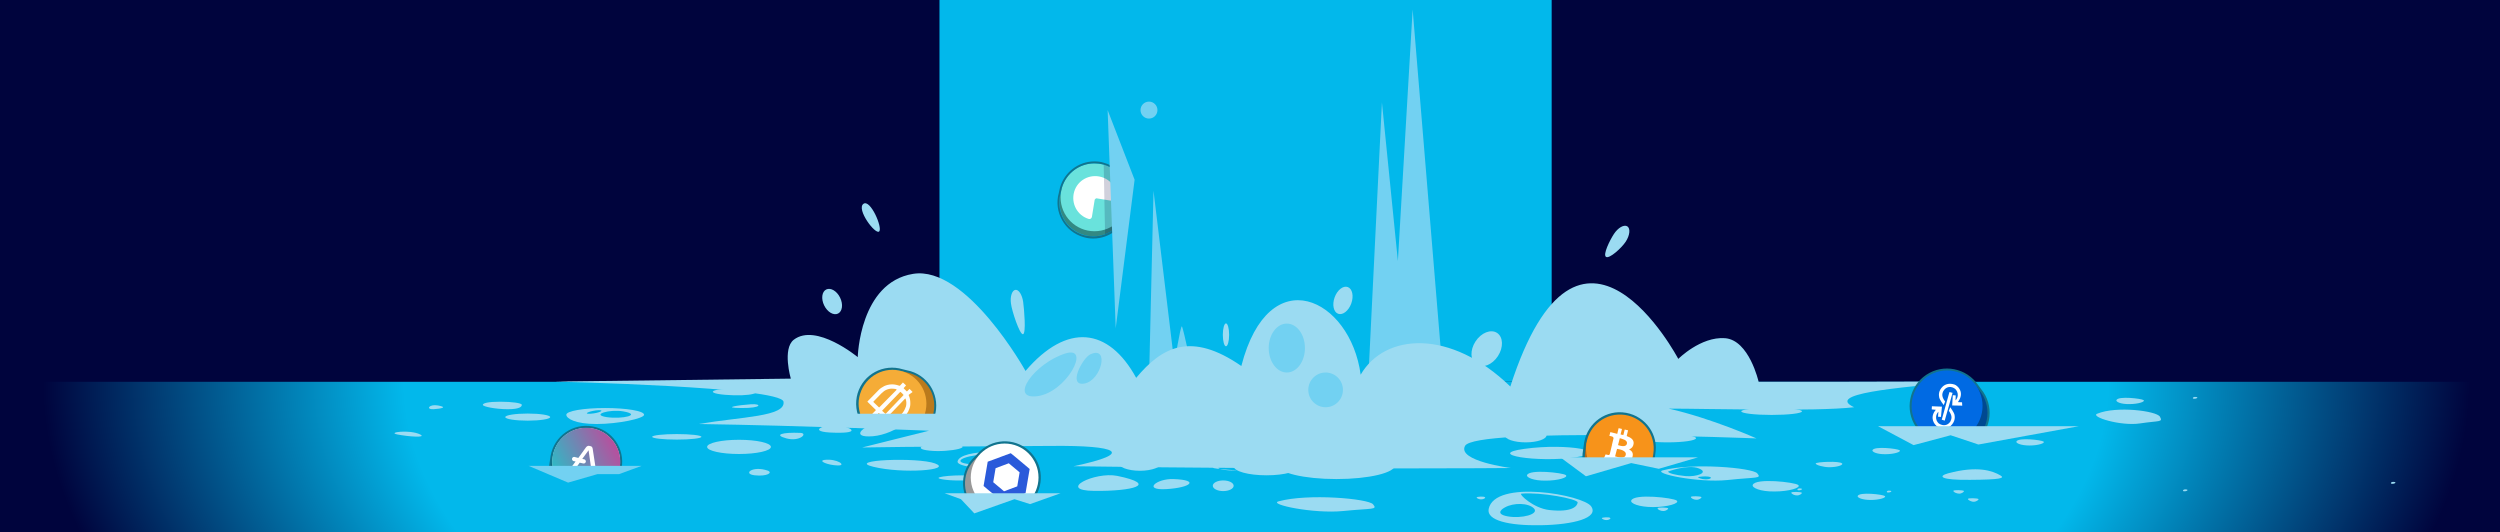 <svg width="1160" height="247" viewBox="0 0 1160 247" fill="none" xmlns="http://www.w3.org/2000/svg">
<path d="M1160 0H0V247H1160V0Z" fill="#00043D"/>
<path d="M435.914 0C435.914 98.599 435.914 177.148 435.914 177.148H719.975C719.975 177.148 719.975 98.232 719.975 0H435.914Z" fill="#02B8EB"/>
<path d="M0 177.148H1158.81L1160 247H0V177.148Z" fill="url(#paint0_radial)"/>
<path d="M533.129 55.021C535.298 55.021 537.057 53.259 537.057 51.084C537.057 48.91 535.298 47.148 533.129 47.148C530.959 47.148 529.2 48.91 529.2 51.084C529.2 53.259 530.959 55.021 533.129 55.021Z" fill="#72D1F2"/>
<path d="M522.987 95.76L522.439 98.141C520.063 106.563 511.383 111.415 503.069 109.035C494.663 106.655 489.82 97.958 492.196 89.627L492.744 87.246" fill="#338983"/>
<path d="M507.82 107.296C516.499 107.296 523.535 100.246 523.535 91.549C523.535 82.853 516.499 75.803 507.82 75.803C499.14 75.803 492.104 82.853 492.104 91.549C492.104 100.246 499.14 107.296 507.82 107.296Z" fill="#69E2DC"/>
<path d="M507.82 75.803C509.19 75.803 510.652 75.986 512.114 76.352C520.52 78.732 525.362 87.43 522.987 95.761L522.438 98.141C520.52 105.099 514.215 109.676 507.272 109.676C505.901 109.676 504.439 109.493 502.977 109.127C494.571 106.746 489.729 98.049 492.105 89.718L492.653 87.338C494.663 80.289 500.967 75.803 507.82 75.803ZM507.82 74.887C500.419 74.887 493.841 79.922 491.83 87.063L491.282 89.535C488.815 98.324 494.023 107.57 502.795 110.042C504.256 110.5 505.81 110.683 507.272 110.683C514.672 110.683 521.251 105.648 523.261 98.507L523.809 96.035C524.997 91.824 524.449 87.246 522.256 83.401C520.063 79.556 516.5 76.718 512.205 75.528C510.926 75.07 509.373 74.887 507.82 74.887Z" fill="#11748E"/>
<path d="M509.282 92.099L517.139 93.38H517.231C517.779 93.38 518.327 93.014 518.327 92.373C518.601 87.704 515.586 83.401 511.018 82.12C505.627 80.563 499.962 83.585 498.409 88.986C496.856 94.387 499.871 100.063 505.261 101.62H505.353C505.901 101.711 506.449 101.345 506.632 100.704L507.911 92.831C507.911 92.648 508.002 92.556 508.094 92.465C508.185 92.373 508.277 92.19 508.368 92.19C508.459 92.099 508.642 92.007 508.733 92.007C509.007 92.099 509.19 92.099 509.282 92.099Z" fill="white"/>
<path opacity="0.18" d="M521.342 101.07L521.708 84.134C519.789 80.472 516.408 77.634 512.114 76.352L512.754 108.669C516.408 107.387 519.515 104.641 521.342 101.07Z" fill="#00043D"/>
<path d="M513.941 51.084L517.687 152.338L526.459 83.401L513.941 51.084Z" fill="#72D1F2"/>
<path d="M533.129 177.148L535.23 88.528L544.915 168.634C544.915 168.634 547.747 151.056 548.387 151.423C549.026 151.88 554.326 177.148 554.326 177.148H533.129Z" fill="#72D1F2"/>
<path d="M635.003 173.486L641.216 47.514L648.617 121.12L655.469 4.394L669.449 173.486H635.003Z" fill="#72D1F2"/>
<path d="M778.724 166.528C778.724 166.528 789.14 156.092 800.378 156.916C811.616 157.739 816.002 177.148 816.002 177.148C816.002 177.148 829.067 177.148 854.559 177.148C878.314 177.148 912.851 176.965 912.851 176.965C877.949 179.894 847.067 182.824 860.315 188.958C841.859 191.063 793.069 189.599 774.338 189.599C794.622 194.268 814.997 203.423 814.997 203.423C814.997 203.423 684.341 198.204 679.773 206.901C676.027 213.951 701.062 217.155 701.062 217.155C701.062 217.155 612.253 217.979 498.135 216.331C527.19 210.197 518.327 206.627 488.267 206.901C458.116 207.176 424.31 207.176 400.006 207.634C419.011 202.873 431.071 199.852 431.071 199.852C431.071 199.852 372.231 197.472 324.171 196.739C343.907 193.352 364.647 193.352 363.551 186.394C362.454 179.437 257.473 177.056 257.473 177.056L366.931 175.683C366.931 175.683 362.911 161.859 368.302 157.648C378.626 149.683 397.996 165.704 397.996 165.704C397.996 165.704 398.818 131.099 423.67 127.07C448.522 123.042 475.841 172.113 475.841 172.113C495.12 149.592 514.398 151.972 527.19 175.317C539.25 160.852 552.681 153.711 575.98 169.824C588.863 119.93 626.597 138.423 631.348 173.852C642.587 154.535 673.012 152.43 700.788 179.345C732.949 79.648 778.724 166.528 778.724 166.528Z" fill="#9BDBF2"/>
<path d="M388.836 145.503C390.876 144.504 391.308 141.19 389.801 138.101C388.294 135.012 385.419 133.318 383.379 134.318C381.339 135.317 380.907 138.631 382.414 141.72C383.921 144.809 386.796 146.503 388.836 145.503Z" fill="#9BDBF2"/>
<path d="M568.853 160.669C569.661 160.669 570.315 158.292 570.315 155.359C570.315 152.427 569.661 150.049 568.853 150.049C568.046 150.049 567.391 152.427 567.391 155.359C567.391 158.292 568.046 160.669 568.853 160.669Z" fill="#9BDBF2"/>
<path d="M627 140.782C628.229 137.356 627.493 133.955 625.356 133.185C623.22 132.416 620.491 134.569 619.262 137.994C618.033 141.42 618.769 144.821 620.905 145.591C623.042 146.361 625.771 144.207 627 140.782Z" fill="#9BDBF2"/>
<path d="M695.037 165.234C697.687 161.171 697.506 156.352 694.634 154.471C691.762 152.591 687.285 154.36 684.635 158.423C681.985 162.486 682.166 167.305 685.038 169.186C687.911 171.066 692.387 169.297 695.037 165.234Z" fill="#9BDBF2"/>
<path d="M748.847 108.577C746.928 111.507 743.639 118.19 745.192 119.197C746.745 120.204 752.41 115.077 754.329 112.148C756.248 109.218 756.613 106.014 755.06 105.007C753.507 104.092 750.766 105.648 748.847 108.577Z" fill="#9BDBF2"/>
<path d="M474.745 140.07C475.202 143.366 476.207 154.901 474.653 155.084C473.1 155.268 469.446 144.099 469.08 140.803C468.623 137.507 469.628 134.669 471.182 134.486C472.735 134.303 474.288 136.866 474.745 140.07Z" fill="#9BDBF2"/>
<path d="M597.086 172.845C601.728 172.845 605.492 167.763 605.492 161.493C605.492 155.223 601.728 150.141 597.086 150.141C592.443 150.141 588.68 155.223 588.68 161.493C588.68 167.763 592.443 172.845 597.086 172.845Z" fill="#72D1F2"/>
<path d="M615.085 188.958C619.526 188.958 623.125 185.351 623.125 180.901C623.125 176.452 619.526 172.845 615.085 172.845C610.645 172.845 607.045 176.452 607.045 180.901C607.045 185.351 610.645 188.958 615.085 188.958Z" fill="#72D1F2"/>
<path d="M494.48 163.965C479.953 168.451 467.801 185.57 481.323 183.831C494.846 182.092 506.449 160.303 494.48 163.965Z" fill="#72D1F2"/>
<path d="M505.901 164.423C502.338 166.07 495.211 179.345 503.16 177.972C511.109 176.507 514.946 160.211 505.901 164.423Z" fill="#72D1F2"/>
<path d="M400.646 94.57C403.844 92.282 409.6 105.648 407.955 107.387C406.219 109.127 397.174 97.042 400.646 94.57Z" fill="#9BDBF2"/>
<path d="M707.275 208.275C727.741 205.437 748.39 209.648 730.939 212.211C713.488 214.775 688.727 210.838 707.275 208.275Z" fill="#9BDBF2"/>
<path d="M518.418 220.817C507.911 218.711 490.095 227.592 507.728 227.775C525.362 227.958 537.971 224.845 518.418 220.817Z" fill="#9BDBF2"/>
<path d="M544.458 222.282C536.601 222.007 530.022 227.592 541.169 226.951C552.316 226.31 556.975 222.739 544.458 222.282Z" fill="#9BDBF2"/>
<path d="M815.362 219.627C813.17 217.063 785.12 214.592 771.506 218.254C766.572 219.627 787.769 224.113 801.475 222.739C815.18 221.275 817.555 222.19 815.362 219.627ZM782.105 220.908C777.262 220.451 774.064 219.535 773.973 218.803C773.973 218.803 783.11 215.324 788.226 217.338C793.343 219.352 786.947 221.366 782.105 220.908ZM787.952 221.549C787.13 221.092 793.251 220.725 793.8 221.549C794.257 222.465 790.236 222.923 787.952 221.549Z" fill="#9BDBF2"/>
<path d="M593.248 232.627C588.314 234 609.42 238.486 623.217 237.113C636.922 235.739 639.297 236.655 637.105 234C634.912 231.345 606.862 228.873 593.248 232.627Z" fill="#9BDBF2"/>
<path d="M813.261 225.028C814.449 221.641 832.814 223.747 834.367 225.028C835.92 226.31 830.073 228.049 823.403 228.049C816.733 228.141 812.804 226.31 813.261 225.028Z" fill="#9BDBF2"/>
<path d="M738.34 235.007C734.868 229.606 693.478 222.19 690.737 236.197C689.732 241.415 699.874 243.979 715.041 243.704C730.208 243.43 741.903 240.317 738.34 235.007ZM699.509 239.584C693.022 238.394 697.773 235.648 698.229 235.465C702.25 233.176 709.194 233.268 711.752 235.923C714.31 238.577 705.996 240.775 699.509 239.584ZM718.878 236.655C711.478 235.831 704.625 229.239 705.904 229.056C714.95 228.232 732.218 231.528 732.035 233.176C731.853 234.824 729.568 237.845 718.878 236.655Z" fill="#9BDBF2"/>
<path d="M756.887 232.261C758.075 228.873 776.44 230.979 777.993 232.261C779.546 233.542 773.699 235.282 767.029 235.282C760.359 235.282 756.43 233.542 756.887 232.261Z" fill="#9BDBF2"/>
<path d="M861.96 230.155C862.691 228.141 873.655 229.423 874.568 230.155C875.482 230.887 872.01 231.986 868.081 231.986C864.061 231.986 861.686 230.887 861.96 230.155Z" fill="#9BDBF2"/>
<path d="M868.812 208.915C869.543 206.901 880.507 208.183 881.421 208.915C882.335 209.648 878.863 210.746 874.934 210.746C870.914 210.838 868.538 209.648 868.812 208.915Z" fill="#9BDBF2"/>
<path d="M708.554 220.451C709.559 217.613 725.183 219.352 726.553 220.451C727.832 221.549 722.899 223.014 717.234 223.014C711.478 223.106 708.097 221.458 708.554 220.451Z" fill="#9BDBF2"/>
<path d="M831.169 228.599C831.169 228.049 835.646 228.232 836.011 228.599C836.377 228.965 835.006 229.88 833.91 229.88C832.905 229.972 831.169 229.239 831.169 228.599Z" fill="#9BDBF2"/>
<path d="M784.572 230.613C784.572 230.063 789.049 230.246 789.414 230.613C789.78 230.979 788.409 231.894 787.313 231.894C786.216 231.986 784.572 231.254 784.572 230.613Z" fill="#9BDBF2"/>
<path d="M913.125 231.528C913.125 230.979 917.602 231.162 917.968 231.528C918.333 231.894 916.963 232.81 915.866 232.81C914.861 232.901 913.125 232.077 913.125 231.528Z" fill="#9BDBF2"/>
<path d="M769.131 235.831C769.131 235.282 773.608 235.465 773.973 235.831C774.338 236.197 772.968 237.113 771.872 237.113C770.775 237.204 769.039 236.472 769.131 235.831Z" fill="#9BDBF2"/>
<path d="M748.573 221.092C748.573 220.542 753.05 220.725 753.415 221.092C753.781 221.458 752.41 222.373 751.314 222.373C750.309 222.465 748.573 221.641 748.573 221.092Z" fill="#9BDBF2"/>
<path d="M906.364 227.775C906.364 227.225 910.841 227.408 911.207 227.775C911.572 228.141 910.202 229.056 909.105 229.056C908.009 229.056 906.364 228.415 906.364 227.775Z" fill="#9BDBF2"/>
<path d="M743.274 240.408C743.274 240.042 746.928 239.768 747.202 240.408C747.385 240.775 746.471 241.324 745.284 241.324C744.461 241.324 743.182 240.775 743.274 240.408Z" fill="#9BDBF2"/>
<path d="M685.164 230.796C685.164 230.43 688.819 230.155 689.093 230.796C689.275 231.162 688.362 231.711 687.174 231.711C686.352 231.711 685.164 231.254 685.164 230.796Z" fill="#9BDBF2"/>
<path d="M842.498 215.049C842.59 214.317 853.645 213.768 854.742 215.049C855.381 215.782 852.458 216.789 848.711 216.789C846.245 216.789 842.407 215.782 842.498 215.049Z" fill="#9BDBF2"/>
<path d="M834.001 227.225C834.093 227.775 836.011 227.5 836.103 226.951C836.194 226.493 833.91 226.401 834.001 227.225Z" fill="#9BDBF2"/>
<path d="M875.482 228.232C875.574 228.782 877.492 228.507 877.584 227.958C877.584 227.592 875.391 227.408 875.482 228.232Z" fill="#9BDBF2"/>
<path d="M1012.9 227.683C1012.99 228.232 1014.91 227.958 1015 227.408C1015.09 226.951 1012.9 226.859 1012.9 227.683Z" fill="#9BDBF2"/>
<path d="M1109.38 224.204C1109.47 224.754 1111.39 224.479 1111.48 223.93C1111.58 223.472 1109.29 223.38 1109.38 224.204Z" fill="#9BDBF2"/>
<path d="M973.062 191.979C969.773 193.352 983.844 197.838 992.981 196.465C1002.12 195.092 1003.67 196.007 1002.21 193.352C1000.75 190.697 982.108 188.225 973.062 191.979Z" fill="#9BDBF2"/>
<path d="M903.897 219.627C898.964 221 900.425 222.831 914.222 222.648C928.018 222.556 930.577 221.915 928.11 220.542C924.455 218.437 917.511 215.965 903.897 219.627Z" fill="#9BDBF2"/>
<path d="M982.016 185.661C982.747 183.647 993.711 184.929 994.625 185.661C995.539 186.394 992.067 187.492 988.138 187.492C984.118 187.584 981.742 186.485 982.016 185.661Z" fill="#9BDBF2"/>
<path d="M935.602 204.887C936.333 202.873 947.297 204.155 948.211 204.887C949.124 205.62 945.652 206.718 941.723 206.718C937.703 206.718 935.328 205.62 935.602 204.887Z" fill="#9BDBF2"/>
<path d="M1017.47 184.746C1017.56 185.296 1019.48 185.021 1019.57 184.472C1019.66 184.106 1017.47 183.923 1017.47 184.746Z" fill="#9BDBF2"/>
<path d="M444.319 214.042C443.223 218.528 483.516 218.803 477.12 213.127C472.187 208.641 445.781 208.183 444.319 214.042Z" fill="#9BDBF2"/>
<path d="M433.904 215.049C425.863 212.028 391.875 213.401 405.306 216.606C418.737 219.901 442.218 218.162 433.904 215.049Z" fill="#9BDBF2"/>
<path d="M448.888 220.634C441.578 220.268 429.518 221.549 438.929 222.648C448.34 223.746 471.273 221.732 448.888 220.634Z" fill="#9BDBF2"/>
<path d="M342.902 210.655C351.076 210.655 357.703 209.179 357.703 207.359C357.703 205.539 351.076 204.063 342.902 204.063C334.727 204.063 328.1 205.539 328.1 207.359C328.1 209.179 334.727 210.655 342.902 210.655Z" fill="#9BDBF2"/>
<path d="M314.03 203.972C320.337 203.972 325.451 203.398 325.451 202.69C325.451 201.982 320.337 201.408 314.03 201.408C307.722 201.408 302.609 201.982 302.609 202.69C302.609 203.398 307.722 203.972 314.03 203.972Z" fill="#9BDBF2"/>
<path d="M262.772 192.437C262.772 194.176 266.884 196.739 276.843 196.739C286.802 196.739 298.863 194.176 298.863 192.437C298.863 190.697 290.731 189.324 280.772 189.324C270.813 189.324 262.772 190.697 262.772 192.437Z" fill="#9BDBF2"/>
<path d="M289.178 190.88C282.965 189.782 274.011 192.345 281.411 193.535C288.812 194.634 298.04 192.437 289.178 190.88Z" fill="#02B8EB"/>
<path d="M277.757 190.331C274.376 190.423 269.808 192.162 273.919 191.979C278.031 191.704 280.863 190.239 277.757 190.331Z" fill="#02B8EB"/>
<path d="M244.864 195.183C250.617 195.183 255.28 194.445 255.28 193.535C255.28 192.625 250.617 191.887 244.864 191.887C239.112 191.887 234.449 192.625 234.449 193.535C234.449 194.445 239.112 195.183 244.864 195.183Z" fill="#9BDBF2"/>
<path d="M224.033 187.859C224.033 188.683 230.063 189.873 235.636 189.873C241.118 189.873 242.123 188.683 242.123 187.859C242.123 187.035 237.646 186.394 232.164 186.394C226.591 186.394 224.033 187.035 224.033 187.859Z" fill="#9BDBF2"/>
<path d="M194.978 201.592C190.227 199.211 179.263 200.585 184.379 201.592C189.496 202.599 198.176 203.239 194.978 201.592Z" fill="#9BDBF2"/>
<path d="M203.201 188.134C199.089 187.401 197.353 190.056 201.191 189.873C205.028 189.599 207.769 188.958 203.201 188.134Z" fill="#9BDBF2"/>
<path d="M452.999 211.204C443.497 212.577 442.675 215.416 453.548 215.507C464.42 215.599 456.197 210.746 452.999 211.204Z" fill="#02B8EB"/>
<path d="M461.04 210.563C457.202 211.113 459.395 214.866 463.324 214.408C464.146 214.317 463.781 210.197 461.04 210.563Z" fill="#02B8EB"/>
<path d="M465.608 210.655C462.958 210.838 465.06 214.408 469.902 214.225C474.745 214.225 468.258 210.472 465.608 210.655Z" fill="#02B8EB"/>
<path d="M472.187 225.669C468.806 224.204 458.025 226.31 465.791 226.951C473.557 227.592 475.841 227.225 472.187 225.669Z" fill="#9BDBF2"/>
<path d="M481.049 224.204C478.582 223.93 475.11 225.303 478.491 226.218C481.871 227.134 483.516 224.387 481.049 224.204Z" fill="#9BDBF2"/>
<path d="M371.408 200.859C362.82 200.493 358.8 201.775 364.921 203.423C371.043 205.07 375.063 201.042 371.408 200.859Z" fill="#9BDBF2"/>
<path d="M382.555 213.401C379.357 213.859 384.2 215.873 388.677 215.965C393.154 216.148 388.403 212.669 382.555 213.401Z" fill="#9BDBF2"/>
<path d="M356.15 218.345C349.206 215.965 344.364 219.901 350.211 220.542C355.967 221.183 358.8 219.261 356.15 218.345Z" fill="#9BDBF2"/>
<path d="M388.677 197.38C382.19 196.648 373.784 200.493 387.124 200.768C400.463 201.134 394.342 198.021 388.677 197.38Z" fill="#9BDBF2"/>
<path d="M407.498 196.099C400.006 197.747 394.342 203.239 405.032 202.416C415.722 201.5 428.97 191.338 407.498 196.099Z" fill="#9BDBF2"/>
<path d="M345.643 180.81C332.668 179.437 324.811 182.183 336.415 183.19C348.018 184.197 356.333 181.908 345.643 180.81Z" fill="#9BDBF2"/>
<path d="M348.384 187.585C342.81 187.951 334.405 189.232 343.998 189.324C353.683 189.416 353.592 187.218 348.384 187.585Z" fill="#9BDBF2"/>
<path d="M440.391 205.986C429.335 205.254 422.3 208.183 431.345 209.099C440.482 210.106 455.101 206.993 440.391 205.986Z" fill="#9BDBF2"/>
<path d="M822.032 192.528C829.803 192.528 836.103 191.79 836.103 190.88C836.103 189.97 829.803 189.232 822.032 189.232C814.261 189.232 807.962 189.97 807.962 190.88C807.962 191.79 814.261 192.528 822.032 192.528Z" fill="#9BDBF2"/>
<path d="M773.699 205.254C781.016 205.254 786.947 204.393 786.947 203.331C786.947 202.269 781.016 201.408 773.699 201.408C766.382 201.408 760.451 202.269 760.451 203.331C760.451 204.393 766.382 205.254 773.699 205.254Z" fill="#9BDBF2"/>
<path d="M754.694 205.254C761.809 205.254 767.577 203.983 767.577 202.416C767.577 200.848 761.809 199.577 754.694 199.577C747.579 199.577 741.812 200.848 741.812 202.416C741.812 203.983 747.579 205.254 754.694 205.254Z" fill="#9BDBF2"/>
<path d="M707.914 205.254C713.263 205.254 717.599 203.778 717.599 201.958C717.599 200.138 713.263 198.662 707.914 198.662C702.566 198.662 698.229 200.138 698.229 201.958C698.229 203.778 702.566 205.254 707.914 205.254Z" fill="#9BDBF2"/>
<path d="M620.11 222.282C635.148 222.282 647.338 219.372 647.338 215.782C647.338 212.192 635.148 209.282 620.11 209.282C605.073 209.282 592.883 212.192 592.883 215.782C592.883 219.372 605.073 222.282 620.11 222.282Z" fill="#9BDBF2"/>
<path d="M587.675 220.542C596.102 220.542 602.933 218.657 602.933 216.331C602.933 214.005 596.102 212.12 587.675 212.12C579.248 212.12 572.417 214.005 572.417 216.331C572.417 218.657 579.248 220.542 587.675 220.542Z" fill="#9BDBF2"/>
<path d="M565.29 216.972C565.29 217.796 568.762 218.345 573.147 218.345C577.442 218.345 562.732 217.704 562.732 216.972C562.732 216.148 577.533 215.599 573.147 215.599C568.853 215.599 565.29 216.239 565.29 216.972Z" fill="#9BDBF2"/>
<path d="M567.574 227.866C570.248 227.866 572.417 226.76 572.417 225.394C572.417 224.029 570.248 222.923 567.574 222.923C564.9 222.923 562.732 224.029 562.732 225.394C562.732 226.76 564.9 227.866 567.574 227.866Z" fill="#9BDBF2"/>
<path d="M528.926 218.437C534.577 218.437 539.159 216.674 539.159 214.5C539.159 212.326 534.577 210.563 528.926 210.563C523.274 210.563 518.693 212.326 518.693 214.5C518.693 216.674 523.274 218.437 528.926 218.437Z" fill="#9BDBF2"/>
<path d="M894.304 174.768C886.812 179.803 884.802 190.056 889.827 197.563C890.101 197.93 890.375 198.296 890.649 198.662L892.202 200.768C897.228 208.275 907.461 210.289 914.953 205.254C922.445 200.218 924.455 189.965 919.43 182.458L917.054 179.254C911.938 171.746 901.796 169.732 894.304 174.768Z" fill="#13B5EC" stroke="#11748E" stroke-width="2" stroke-miterlimit="10"/>
<path d="M917.054 179.254L919.43 182.458C924.455 189.965 922.445 200.218 914.953 205.254C907.461 210.289 897.228 208.275 892.202 200.768L889.827 197.563" fill="#004991"/>
<path d="M919.191 193.179C921.838 184.473 916.941 175.265 908.252 172.612C899.564 169.959 890.374 174.866 887.726 183.572C885.078 192.278 889.976 201.486 898.664 204.139C907.353 206.792 916.543 201.885 919.191 193.179Z" fill="#006AE3"/>
<path d="M900.974 194.725L904.537 181.908L905.999 182.275L902.344 195.183L900.974 194.725Z" fill="white"/>
<path d="M910.476 188.225L905.816 188.134L906.09 183.373L907.461 183.465L907.369 185.754C907.369 185.754 909.105 184.197 908.1 181.725C907.461 180.444 907.004 180.261 906.09 179.803C905.176 179.437 903.075 179.162 901.705 181.451C900.974 182.915 900.974 184.197 902.527 186.303L901.887 187.951C901.887 187.951 900.06 185.662 899.786 184.38C899.603 183.373 899.329 181.359 901.43 179.345C902.527 178.338 904.354 177.606 906.912 178.43C908.192 178.887 911.024 181.359 909.379 185.021C909.105 185.662 908.466 186.577 908.466 186.577L910.384 186.669L910.476 188.225Z" fill="white"/>
<path d="M905.176 197.563C904.08 198.57 902.161 199.211 899.603 198.296C898.324 197.838 895.583 195.183 897.228 191.613C897.502 190.972 898.233 190.148 898.233 190.148L896.314 189.965L896.405 188.5L901.065 188.683L900.608 193.444L899.238 193.352L899.42 191.063C899.42 191.063 897.684 192.62 898.598 195.092C899.238 196.373 899.603 196.556 900.608 197.014C901.43 197.38 903.623 197.746 904.994 195.549C905.725 194.085 905.816 192.803 904.263 190.606L904.902 188.958C904.902 188.958 906.638 191.246 906.912 192.528C907.095 193.535 907.278 195.549 905.176 197.563Z" fill="white"/>
<path d="M883.522 199.577H928.841L912.851 214.317H897.41L883.522 199.577Z" fill="#02B8EB"/>
<path d="M871.371 197.746H964.657L917.968 206.261L905.085 201.958L887.908 206.535L871.371 197.746Z" fill="#9BDBF2"/>
<path d="M431.985 194.817C432.259 194.176 432.533 193.535 432.716 192.894C435.274 184.563 430.614 175.775 422.3 173.211L418.554 172.296C410.239 169.732 401.468 174.401 398.91 182.732C397.631 187.035 398.27 191.521 400.28 195.183C410.879 194.908 421.478 193.993 431.985 194.817Z" fill="#13B5EC" stroke="#11748E" stroke-width="2" stroke-miterlimit="10"/>
<path d="M412.432 195.732C416.452 195.916 420.473 195.824 424.401 196.007C426.96 195.366 429.609 194.725 432.259 194.451C432.442 193.993 432.624 193.444 432.807 192.894C435.365 184.563 430.706 175.775 422.391 173.211L418.645 172.296L411.519 195.732C411.793 195.732 412.067 195.732 412.432 195.732Z" fill="#BA7A1C"/>
<path d="M405.306 194.908C408.229 195.092 411.153 194.908 413.985 194.725C418.737 194.359 423.488 193.901 428.33 193.993C428.604 193.352 428.878 192.711 429.152 191.979C431.711 183.648 427.051 174.859 418.737 172.296C410.422 169.732 401.651 174.401 399.093 182.732C397.813 186.761 398.362 190.972 400.098 194.451C401.742 194.634 403.478 194.817 405.306 194.908Z" fill="#F5AC37"/>
<path d="M423.305 182C423.396 181.908 423.396 181.817 423.305 181.725L422.483 180.901C422.391 180.81 422.3 180.718 422.209 180.627C422.117 180.535 422.117 180.444 422.026 180.444L420.929 181.542C420.838 181.634 420.747 181.634 420.655 181.542C420.29 181.085 419.833 180.718 419.376 180.261C419.285 180.169 419.285 180.077 419.376 179.986L420.29 178.979C420.381 178.887 420.381 178.796 420.29 178.704L419.102 177.606C418.919 177.423 418.919 177.423 418.828 177.606L417.64 178.887C417.549 178.979 417.366 179.07 417.275 178.979C416.727 178.796 416.178 178.613 415.63 178.521C415.082 178.43 414.534 178.338 413.986 178.338C413.255 178.338 412.524 178.43 411.793 178.613C410.696 178.887 409.783 179.345 408.869 179.986C408.412 180.261 408.047 180.627 407.681 180.993L402.565 186.211C402.473 186.394 402.473 186.394 402.565 186.486L406.311 190.148C406.402 190.239 406.402 190.331 406.311 190.423L404.849 191.887C404.757 191.979 404.757 191.979 404.849 192.07L406.037 193.261C406.128 193.352 406.219 193.352 406.219 193.261L407.681 191.704C407.773 191.613 407.773 191.613 407.864 191.704L409.143 192.986C409.234 193.077 409.234 193.169 409.143 193.261L407.59 194.908L407.955 195.275C408.321 194.542 409.052 194.085 409.783 194.085C410.879 194.085 411.884 194.085 412.98 194.085L412.158 193.352C411.975 193.261 412.067 193.169 412.158 193.077L419.65 185.296C419.742 185.204 419.833 185.021 420.016 184.93C420.107 184.93 420.198 185.021 420.198 185.021C420.655 186.303 420.655 187.585 420.29 188.866L420.198 188.958C420.107 189.232 420.016 189.507 419.924 189.69C419.65 190.331 419.285 190.972 418.828 191.521C418.737 191.704 418.554 191.887 418.371 192.07L416.452 194.085C417.183 194.085 418.006 194.176 418.737 194.268L419.376 193.627C419.924 193.077 420.381 192.528 420.838 191.887C421.295 191.246 421.66 190.514 421.934 189.69C422.117 189.232 422.209 188.866 422.3 188.408C422.391 187.951 422.391 187.493 422.391 187.035C422.391 185.845 422.209 184.563 421.66 183.465C421.569 183.373 421.66 183.19 421.752 183.099L423.305 182ZM408.047 188.958C407.955 189.049 407.864 189.049 407.773 188.958L405.306 186.577C405.214 186.486 405.214 186.394 405.306 186.303L408.96 182.549C409.326 182.183 409.783 181.817 410.239 181.451C411.153 180.81 412.25 180.444 413.346 180.352C413.529 180.352 413.803 180.352 413.986 180.352C414.351 180.352 414.716 180.352 415.173 180.444C415.447 180.444 415.63 180.535 415.904 180.627L415.996 180.718C415.996 180.81 415.996 180.901 415.996 180.901L408.047 188.958ZM419.193 183.373L415.082 187.676L411.062 191.887C410.879 192.07 410.879 192.07 410.696 191.887L409.417 190.697C409.326 190.606 409.326 190.514 409.417 190.423L417.64 181.908C417.732 181.817 417.823 181.817 417.914 181.908C418.371 182.275 418.828 182.732 419.193 183.19C419.285 183.19 419.285 183.282 419.193 183.373Z" fill="#FEFEFD"/>
<path d="M754.329 192.528C745.74 190.972 737.609 196.739 736.055 205.345C735.964 205.803 735.964 206.261 735.873 206.627L735.507 209.099C733.954 217.704 739.71 225.852 748.299 227.408C756.887 228.965 765.019 223.197 766.572 214.592L767.029 210.746C768.674 202.232 762.917 194.085 754.329 192.528Z" fill="#13B5EC" stroke="#11748E" stroke-width="2" stroke-miterlimit="10"/>
<path d="M767.12 210.838L766.663 214.683C765.11 223.289 756.979 228.965 748.39 227.5C739.802 225.944 734.137 217.796 735.599 209.19L736.055 205.345" fill="#B56916"/>
<path d="M752.49 223.825C761.156 223.342 767.791 215.912 767.31 207.228C766.829 198.545 759.413 191.896 750.747 192.379C742.081 192.861 735.445 200.291 735.927 208.975C736.408 217.658 743.824 224.307 752.49 223.825Z" fill="#F7931A"/>
<path d="M765.659 211.57C763.74 219.352 755.882 224.113 748.116 222.19C740.35 220.268 735.599 212.394 737.517 204.613C739.436 196.831 747.294 192.07 755.06 193.993C762.918 195.824 767.577 203.789 765.659 211.57Z" fill="#F7931A"/>
<path d="M757.984 205.986C758.258 204.063 756.796 203.056 754.786 202.324L755.425 199.669L753.872 199.303L753.233 201.866C752.776 201.775 752.41 201.683 751.953 201.592L752.593 199.028L751.04 198.662L750.4 201.317C750.035 201.225 749.669 201.134 749.395 201.042L747.202 200.493L746.745 202.232L747.933 202.507C748.573 202.69 748.664 203.056 748.664 203.423L747.933 206.444C747.933 206.444 748.025 206.444 748.116 206.535C748.025 206.535 748.025 206.535 747.933 206.535L746.928 210.746C746.837 210.93 746.654 211.204 746.197 211.113L745.009 210.838L744.187 212.669L746.289 213.218C746.654 213.31 747.02 213.401 747.385 213.493L746.745 216.148L748.299 216.514L748.938 213.859C749.395 213.951 749.761 214.042 750.217 214.225L749.578 216.88L751.131 217.246L751.771 214.592C754.512 215.141 756.522 214.866 757.344 212.394C758.075 210.38 757.344 209.282 755.882 208.549C756.979 208.092 757.801 207.359 757.984 205.986ZM754.329 211.113C753.872 213.127 750.491 212.028 749.395 211.754L750.309 208.275C751.405 208.458 754.877 209.007 754.329 211.113ZM754.877 205.894C754.42 207.725 751.679 206.81 750.766 206.535L751.588 203.331C752.41 203.606 755.334 204.063 754.877 205.894Z" fill="white"/>
<path d="M772.42 213.035H729.934V228.049L750.4 232.993L769.13 220.725L772.42 213.035Z" fill="#02B8EB"/>
<path d="M723.995 212.211H787.861L769.679 217.521L756.887 214.866L735.873 221L723.995 212.211Z" fill="#9BDBF2"/>
<path d="M477.76 210.838C471.912 204.43 461.953 204.063 455.558 209.923C455.192 210.197 454.918 210.563 454.644 210.838L452.908 212.669C446.512 218.528 446.147 228.507 451.994 234.916C457.842 241.324 467.801 241.69 474.197 235.831L476.938 233.085C483.242 227.225 483.699 217.247 477.76 210.838Z" fill="#13B5EC" stroke="#11748E" stroke-width="2" stroke-miterlimit="10"/>
<path d="M476.846 233.176L474.105 235.923C467.71 241.782 457.751 241.415 451.903 235.007C446.055 228.599 446.421 218.62 452.817 212.761L455.558 210.014" fill="#999999"/>
<path d="M466.156 237.296C474.836 237.296 481.872 230.246 481.872 221.549C481.872 212.853 474.836 205.803 466.156 205.803C457.477 205.803 450.441 212.853 450.441 221.549C450.441 230.246 457.477 237.296 466.156 237.296Z" fill="white"/>
<path d="M468.989 210.289L466.705 211.113L460.583 213.401L458.299 214.225L456.38 225.486L458.207 227.042L463.324 231.254L465.151 232.81L467.435 231.986L473.557 229.697L475.841 228.873L477.76 217.613L475.933 216.056L470.907 211.845L468.989 210.289ZM460.857 223.746L461.953 217.247L468.075 214.958L473.1 219.169L472.004 225.669L465.882 227.958L460.857 223.746Z" fill="#2A5ADA"/>
<path d="M490.734 229.423H444.319L448.979 244.345H478.765L490.734 229.423Z" fill="#02B8EB"/>
<path d="M438.289 228.873H492.105L477.943 233.908L470.725 231.62L452.086 238.211L445.873 231.62L438.289 228.873Z" fill="#9BDBF2"/>
<path d="M274.742 198.845C266.153 197.289 258.021 203.056 256.468 211.662C256.377 212.12 256.377 212.577 256.285 212.944L255.92 215.415C254.367 224.021 260.123 232.169 268.711 233.725C277.3 235.282 285.432 229.514 286.985 220.908L287.442 217.063C288.995 208.549 283.33 200.31 274.742 198.845Z" fill="#13B5EC" stroke="#11748E" stroke-width="2" stroke-miterlimit="10"/>
<path d="M287.533 217.063L287.076 220.908C285.523 229.514 277.391 235.19 268.803 233.725C260.214 232.169 254.55 224.021 256.011 215.416L256.468 211.57" fill="#0F5768"/>
<path d="M272.882 230.048C281.548 229.566 288.183 222.135 287.702 213.452C287.22 204.768 279.805 198.12 271.138 198.602C262.472 199.085 255.837 206.515 256.318 215.199C256.8 223.882 264.215 230.53 272.882 230.048Z" fill="white"/>
<path d="M272.001 230.155C280.73 230.155 287.807 223.064 287.807 214.317C287.807 205.57 280.73 198.479 272.001 198.479C263.271 198.479 256.194 205.57 256.194 214.317C256.194 223.064 263.271 230.155 272.001 230.155Z" fill="url(#paint1_linear)"/>
<path d="M277.117 222.099L275.016 208.275C274.924 207.542 274.559 207.085 273.919 206.993L273.463 206.901C272.914 206.718 272.366 206.993 271.909 207.542L268.346 212.486L266.61 212.028C266.062 211.937 265.605 212.211 265.422 212.761C265.331 213.31 265.605 213.768 266.153 213.951L267.067 214.134L263.595 218.803C263.503 218.894 263.503 218.986 263.412 219.169C263.321 219.444 263.412 219.718 263.503 219.901C263.595 220.084 263.869 220.268 264.143 220.359C264.326 220.359 264.509 220.359 264.691 220.359C264.874 220.268 265.057 220.176 265.148 219.993L268.986 214.683L270.63 215.049C271.178 215.141 271.635 214.866 271.818 214.317C271.909 213.768 271.635 213.31 271.087 213.127L270.173 212.944L273.097 208.915L275.016 222.373C275.016 222.556 275.107 222.739 275.29 222.923C275.381 223.106 275.564 223.197 275.747 223.197C276.021 223.289 276.295 223.197 276.478 223.106C276.66 223.014 276.843 222.739 276.934 222.465C277.209 222.373 277.209 222.282 277.117 222.099Z" fill="white"/>
<path d="M295.482 218.345H249.067L253.727 233.359L283.696 241.599L295.482 218.345Z" fill="#02B8EB"/>
<path d="M245.23 216.148H297.766L287.259 219.993H277.209L263.595 223.93L245.23 216.148Z" fill="#72D1F2"/>
<path d="M390.321 191.979H441.853L431.163 198.57L397.265 196.373L390.321 191.979Z" fill="#9BDBF2"/>
<defs>
<radialGradient id="paint0_radial" cx="0" cy="0" r="1" gradientUnits="userSpaceOnUse" gradientTransform="translate(582.878 176.537) scale(567.18 286.542)">
<stop offset="0.702" stop-color="#02B8EB"/>
<stop offset="1" stop-color="#00043D"/>
</radialGradient>
<linearGradient id="paint1_linear" x1="285.747" y1="207.537" x2="258.175" y2="221.049" gradientUnits="userSpaceOnUse">
<stop stop-color="#B6509E"/>
<stop offset="1" stop-color="#2EBAC6"/>
</linearGradient>
</defs>
</svg>

